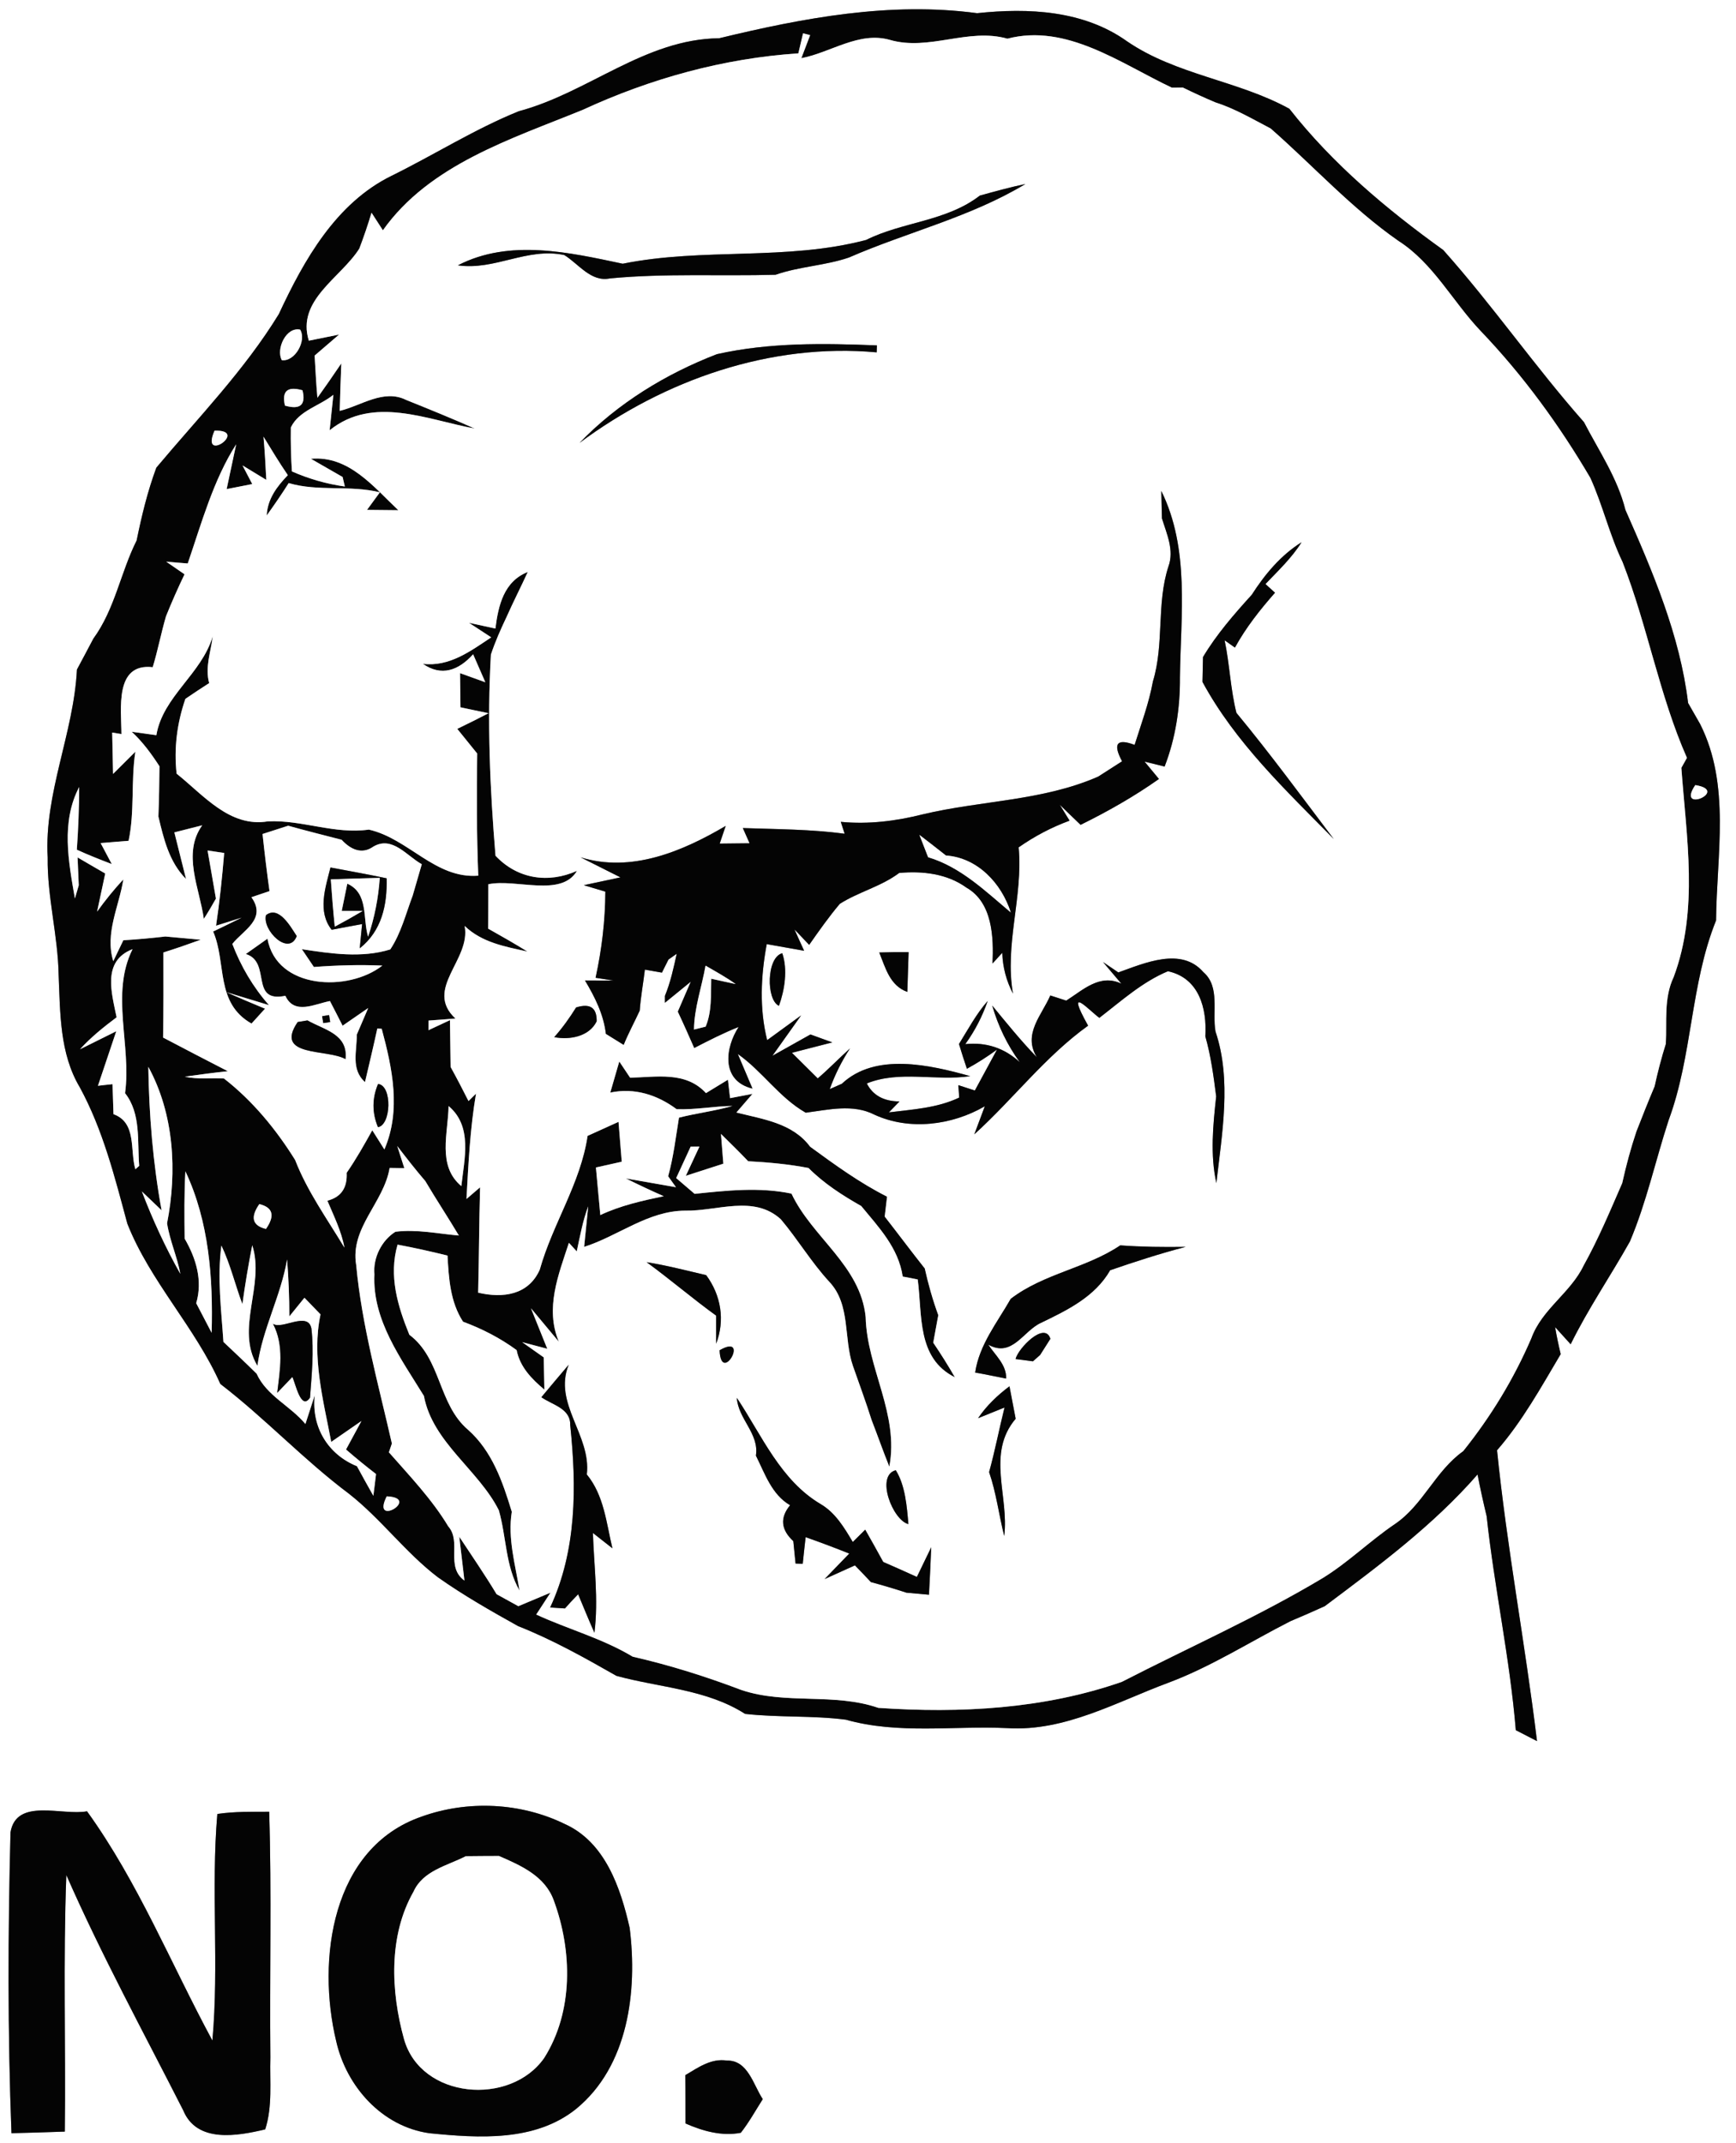 <?xml version="1.0" encoding="utf-8"?>
<!-- Generator: Adobe Illustrator 15.0.2, SVG Export Plug-In . SVG Version: 6.00 Build 0)  -->
<!DOCTYPE svg PUBLIC "-//W3C//DTD SVG 1.1//EN" "http://www.w3.org/Graphics/SVG/1.1/DTD/svg11.dtd">
<svg version="1.1" id="Layer_1" xmlns="http://www.w3.org/2000/svg" xmlns:xlink="http://www.w3.org/1999/xlink" x="0px" y="0px"
	 width="162px" height="200px" viewBox="0 0 162 200" enable-background="new 0 0 162 200" xml:space="preserve">
<rect x="0" y="0" width="162" height="200" fill="#808080" stroke="none"/>
<path fill="#FFFFFF" d="M0,0h162v200H0V0 M67.11,3.57c-6.93,0.07-12.21,5.08-18.7,6.81c-4.12,1.67-7.88,4.06-11.86,6.02
	c-5.2,2.55-8.18,7.86-10.53,12.91c-3.2,5.23-7.51,9.65-11.43,14.33c-0.82,2.21-1.37,4.5-1.84,6.8c-1.5,2.99-2.02,6.39-4.04,9.16
	c-0.5,0.96-1.02,1.92-1.53,2.88c-0.3,5.95-3.07,11.54-2.73,17.55C4.4,83.71,5.41,87.3,5.47,90.97c0.15,3.55,0.09,7.33,1.97,10.48
	c2.17,3.979,3.27,8.39,4.44,12.729c2.13,5.4,6.33,9.66,8.68,14.961c4.18,3.209,7.8,7.1,12.02,10.26c2.99,2.35,5.26,5.479,8.28,7.779
	c2.39,1.69,4.94,3.141,7.49,4.561c3.19,1.26,6.19,2.939,9.17,4.64c4.01,1.101,8.4,1.24,12.01,3.55c3.12,0.351,6.29,0.141,9.4,0.54
	c4.91,1.39,10.06,0.55,15.089,0.79c5.36,0.33,10.16-2.439,15.021-4.24c4-1.5,7.601-3.819,11.38-5.739c1.08-0.45,2.141-0.921,3.2-1.4
	c5.03-3.771,10.11-7.53,14.26-12.29c0.25,1.301,0.54,2.6,0.851,3.9c0.72,6.68,2.17,13.26,2.72,19.96
	c0.489,0.25,1.479,0.76,1.979,1.02c-1.1-9.069-2.81-18.05-3.729-27.14c2.37-2.721,4.11-5.891,5.94-8.971
	c-0.201-0.84-0.381-1.68-0.521-2.52c0.36,0.4,1.09,1.2,1.45,1.6c1.63-3.319,3.729-6.379,5.529-9.59
	c1.551-3.66,2.381-7.55,3.61-11.31c2.24-6.05,2.021-12.67,4.431-18.65c0.049-6.1,1.379-12.65-1.49-18.33
	c-0.28-0.49-0.84-1.47-1.121-1.96c-0.76-6.32-3.299-12.24-5.85-18.02c-0.74-2.97-2.479-5.51-3.869-8.19
	c-4.58-5.18-8.521-10.9-13.131-16.06c-5.279-3.79-10.34-8.05-14.359-13.18C115.51,7.5,109.77,7,105.18,3.86
	c-4.06-2.9-9.209-3.14-14-2.63C83.08,0.14,74.97,1.67,67.11,3.57 M0.98,170.98c-0.24,9.35-0.27,18.729,0.09,28.08
	c1.66-0.041,3.32-0.091,4.98-0.15c0.09-7.98-0.16-15.971,0.14-23.94c3.29,7.49,7.21,14.681,10.91,21.96
	c1.27,3.08,5.06,2.391,7.65,1.771c0.7-2.17,0.41-4.48,0.48-6.71c-0.08-7.641,0.13-15.29-0.11-22.93c-1.62,0.01-3.24-0.03-4.84,0.209
	c-0.6,7.03,0.17,14.11-0.46,21.141c-3.86-7.141-6.94-14.801-11.7-21.391C5.83,169.46,1.53,167.72,0.98,170.98 M39.36,169.51
	c-8.43,2.9-9.81,13.381-7.99,20.95c0.95,4.24,4.28,7.979,8.7,8.601c4.59,0.459,9.84,0.81,13.67-2.25
	c4.9-3.99,5.76-11.011,5.02-16.91c-0.85-3.74-2.29-8.01-6.07-9.7C48.6,168.2,43.64,167.97,39.36,169.51 M63.95,193.641
	c0.01,1.5,0.02,3.01,0.02,4.51c1.62,0.709,3.38,1.209,5.16,0.869c0.77-0.979,1.38-2.09,2.05-3.14c-0.88-1.319-1.38-3.649-3.35-3.6
	C66.36,192.05,65.14,192.939,63.95,193.641z"/>
<path fill="#040404" d="M67.11,3.57c7.86-1.9,15.97-3.43,24.07-2.34c4.791-0.51,9.94-0.27,14,2.63c4.59,3.14,10.33,3.64,15.141,6.29
	c4.02,5.13,9.08,9.39,14.359,13.18c4.61,5.16,8.551,10.88,13.131,16.06c1.39,2.68,3.129,5.22,3.869,8.19
	c2.551,5.78,5.09,11.7,5.85,18.02c0.281,0.49,0.841,1.47,1.121,1.96c2.869,5.68,1.539,12.23,1.49,18.33
	c-2.41,5.98-2.19,12.6-4.431,18.65c-1.229,3.76-2.06,7.649-3.61,11.31c-1.8,3.211-3.899,6.271-5.529,9.59
	c-0.36-0.399-1.09-1.199-1.45-1.6c0.14,0.84,0.319,1.68,0.521,2.52c-1.83,3.08-3.57,6.25-5.94,8.971
	c0.92,9.09,2.63,18.07,3.729,27.14c-0.5-0.26-1.49-0.77-1.979-1.02c-0.55-6.7-2-13.28-2.72-19.96c-0.311-1.301-0.601-2.6-0.851-3.9
	c-4.149,4.76-9.229,8.52-14.26,12.29c-1.06,0.479-2.12,0.95-3.2,1.4c-3.779,1.92-7.38,4.239-11.38,5.739
	c-4.86,1.801-9.66,4.57-15.021,4.24c-5.029-0.24-10.18,0.6-15.089-0.79c-3.11-0.399-6.28-0.189-9.4-0.54
	c-3.61-2.31-8-2.449-12.01-3.55c-2.98-1.7-5.98-3.38-9.17-4.64c-2.55-1.42-5.1-2.87-7.49-4.561c-3.02-2.3-5.29-5.43-8.28-7.779
	c-4.22-3.16-7.84-7.051-12.02-10.26c-2.35-5.301-6.55-9.561-8.68-14.961c-1.17-4.34-2.27-8.75-4.44-12.729
	c-1.88-3.15-1.82-6.93-1.97-10.48C5.41,87.3,4.4,83.71,4.45,80.03c-0.34-6.01,2.43-11.6,2.73-17.55c0.51-0.96,1.03-1.92,1.53-2.88
	c2.02-2.77,2.54-6.17,4.04-9.16c0.47-2.3,1.02-4.59,1.84-6.8c3.92-4.68,8.23-9.1,11.43-14.33c2.35-5.05,5.33-10.36,10.53-12.91
	c3.98-1.96,7.74-4.35,11.86-6.02C54.9,8.65,60.18,3.64,67.11,3.57 M74.94,3.11c-0.11,0.47-0.33,1.4-0.44,1.87
	c-6.98,0.46-13.8,2.35-20.14,5.28c-6.67,2.72-14.29,5.1-18.63,11.23c-0.35-0.55-0.71-1.09-1.06-1.64c-0.34,1.13-0.72,2.25-1.14,3.35
	c-1.73,2.74-5.89,4.8-4.71,8.59c0.71-0.15,2.11-0.43,2.82-0.57c-0.57,0.49-1.71,1.47-2.28,1.96c0.08,1.32,0.14,2.63,0.26,3.94
	c0.76-1.06,1.5-2.13,2.23-3.21c-0.06,1.48-0.11,2.95-0.15,4.43c2.01-0.48,4.1-2.07,6.2-1.02c2.14,0.86,4.28,1.73,6.4,2.67
	c-4.44-0.82-9.48-3.11-13.54,0.16c0.09-0.83,0.26-2.48,0.35-3.31c-1.28,1.04-3.22,1.47-3.97,3.05c-0.02,1.37,0.01,2.73,0.1,4.1
	c1.57,0.69,3.23,1.17,4.94,1.41l-0.21-0.89c-0.74-0.42-2.22-1.27-2.96-1.7c3.55-0.32,5.86,2.64,8.16,4.8
	c-0.73-0.01-2.19-0.02-2.92-0.03l1.2-1.64c-2.8-0.69-5.75-0.05-8.51-0.86c-0.65,1.03-1.34,2.03-2.05,3.02
	c0.07-1.54,0.95-2.7,1.97-3.76c-0.8-1.17-1.53-2.38-2.27-3.59c0.12,1.34,0.19,2.69,0.26,4.03l-2.22-1.35l0.91,1.74
	c-0.6,0.12-1.8,0.36-2.39,0.47c0.22-1.04,0.66-3.13,0.89-4.18c-2.12,3.31-3.23,7.34-4.52,11.12c-0.51-0.04-1.51-0.12-2.01-0.17
	c0.43,0.3,1.28,0.89,1.71,1.18c-0.62,1.29-1.2,2.6-1.73,3.92c-0.46,1.57-0.76,3.18-1.24,4.75c-3.59-0.41-2.92,3.93-2.92,6.24
	l-0.86-0.14c0.02,0.96,0.06,2.89,0.08,3.86c0.52-0.52,1.56-1.55,2.08-2.07c-0.42,2.75-0.05,5.58-0.63,8.31l-2.61,0.21l1.04,1.96
	c-1.1-0.42-2.19-0.85-3.26-1.34c0.14-1.95,0.21-3.9,0.22-5.85c-1.71,3.25-1,6.96-0.4,10.4l0.36-1.23l-0.11-2.6
	c0.64,0.38,1.94,1.13,2.58,1.5c-0.19,0.89-0.57,2.67-0.76,3.56c0.76-1.06,1.57-2.06,2.45-3.01c-0.4,2.54-1.74,5.02-0.94,7.63
	c0.23-0.49,0.71-1.46,0.94-1.95c1.31-0.08,2.62-0.2,3.92-0.35c0.82,0.08,2.47,0.23,3.3,0.3c-1.15,0.42-2.31,0.82-3.48,1.19
	c0.01,2.65,0.01,5.3-0.03,7.94c2.01,1.06,4.02,2.1,6.04,3.14c-1.34,0.14-2.68,0.32-4.01,0.51c1.2,0.271,2.44,0.101,3.65,0.171
	c2.67,2.079,4.86,4.739,6.64,7.6c1.14,2.939,2.99,5.5,4.6,8.18c-0.28-1.54-0.99-2.95-1.59-4.38c1.27-0.32,1.87-1.19,1.8-2.601
	c0.88-1.27,1.64-2.619,2.39-3.97c0.28,0.45,0.85,1.341,1.13,1.79c1.58-3.65,0.74-7.59-0.25-11.26l-0.41-0.03
	c-0.36,1.67-0.76,3.33-1.15,5c-1.35-1.2-0.74-2.92-0.77-4.42c0.27-0.62,0.8-1.87,1.07-2.49c-0.59,0.41-1.79,1.24-2.39,1.65
	c-0.29-0.58-0.88-1.72-1.18-2.3c-1.37,0.25-3.33,1.34-4.16-0.49c-3.38,0.69-1.26-3.15-3.69-3.9c0.67-0.48,1.35-0.95,2.02-1.43
	c0.85,4.75,7.55,4.99,10.72,2.51c-2.13-0.09-4.26-0.03-6.39,0.13c-0.28-0.41-0.84-1.24-1.12-1.66c2.69,0.41,5.59,0.85,8.25,0.02
	c1.01-1.52,1.45-3.33,2.09-5.02c0.21-0.73,0.64-2.2,0.85-2.93c-1.4-0.77-2.74-2.67-4.51-1.65c-1.1,0.79-2.16,0.25-2.97-0.63
	c-1.67-0.43-3.33-0.85-4.99-1.31c-0.6,0.19-1.79,0.58-2.39,0.77c0.19,1.78,0.4,3.55,0.65,5.33c-0.57,0.19-1.13,0.38-1.69,0.57
	c1.47,2.05-0.79,3.09-1.78,4.36c0.8,2.09,1.93,4.02,3.42,5.71l-3.98-1.21c1.2,0.53,2.4,1.04,3.61,1.54l-1.26,1.39
	c-3.4-1.93-2.31-5.64-3.58-8.59c0.89-0.42,1.77-0.86,2.65-1.29l-2.38,0.75c0.34-2.26,0.57-4.52,0.76-6.79l-1.55-0.23
	c0.2,1.12,0.59,3.37,0.78,4.49c-0.36,0.64-0.73,1.27-1.13,1.89c-0.39-2.85-2.04-6.1-0.15-8.73c-0.65,0.16-1.95,0.49-2.6,0.66
	c0.27,1.09,0.82,3.26,1.09,4.35c-1.58-1.59-2.08-3.74-2.58-5.83c0.06-1.57,0.09-3.13,0.1-4.69c-0.75-1.16-1.57-2.28-2.59-3.22
	c0.57,0.08,1.72,0.24,2.3,0.32c0.61-3.63,4.22-5.7,5.26-9.23c-0.17,1.45-0.74,2.9-0.33,4.37c-0.75,0.479-1.49,0.97-2.22,1.47
	c-0.78,2.26-1.08,4.6-0.82,6.98c2.51,2,4.96,5.05,8.53,4.45c3.17-0.15,6.23,1.23,9.41,0.77c3.73,0.85,6.19,4.61,10.21,4.3
	c-0.15-3.8-0.15-7.6-0.1-11.4c-0.46-0.58-1.4-1.72-1.86-2.3c0.98-0.47,1.95-0.96,2.92-1.46c-0.65-0.14-1.96-0.41-2.62-0.55
	c-0.01-0.8-0.03-2.39-0.04-3.19c0.59,0.21,1.77,0.64,2.36,0.85c-0.29-0.65-0.86-1.96-1.14-2.61c-1.36,1.51-2.95,2.1-4.69,0.89
	c2.47,0.3,4.44-1.18,6.38-2.47c-0.52-0.34-1.56-1.02-2.08-1.36c0.62,0.13,1.85,0.4,2.47,0.54c0.27-2.14,0.78-4.4,3.02-5.28
	c-0.64,1.4-1.35,2.78-1.98,4.2c-0.54,1.14-1.06,2.3-1.46,3.51c-0.36,6.25-0.09,12.54,0.43,18.77c2.04,2.17,4.92,2.61,7.6,1.41
	c-1.46,2.5-5.7,0.71-8.27,1.25c0,1.38-0.01,2.76-0.02,4.14c1.23,0.69,2.47,1.4,3.67,2.14c-2.08-0.46-4.25-0.84-5.86-2.39
	c0.61,3.17-3.83,5.87-0.86,8.64c-0.84,0.07-1.67,0.13-2.51,0.19l-0.01,0.9c0.5-0.24,1.51-0.71,2.01-0.94
	c0.02,1.45,0.04,2.91,0.06,4.37c0.58,1.049,1.13,2.11,1.67,3.18l0.7-0.69c-0.55,3.25-0.71,6.54-0.89,9.83l1.27-1.09
	c-0.09,3.271-0.1,6.55-0.18,9.83c2.3,0.54,4.7,0.229,5.75-2.15c1.2-4.28,3.8-8.03,4.46-12.479c0.96-0.44,1.92-0.87,2.89-1.311
	c0.07,0.93,0.22,2.79,0.3,3.721c-0.81,0.18-1.61,0.359-2.41,0.539c0.1,1.11,0.31,3.33,0.41,4.44c1.88-0.89,3.91-1.34,5.92-1.76
	c-1.19-0.521-2.37-1.08-3.54-1.66c1.17,0.2,3.51,0.61,4.68,0.82l-0.73-1.021c0.5-1.79,0.71-3.64,1.01-5.47
	c1.65-0.42,3.35-0.62,4.99-1.09c-1.74,0.02-3.47,0.37-5.21,0.3c-1.82-1.35-3.93-2.02-6.19-1.55c0.21-0.72,0.63-2.18,0.84-2.9
	c0.25,0.38,0.75,1.13,1.01,1.511c2.47-0.051,5.19-0.621,7.08,1.439c0.51-0.311,1.54-0.939,2.05-1.25l0.2,1.72
	c0.52-0.1,1.56-0.3,2.09-0.399l-1.5,1.74c2.48,0.629,5.24,0.979,6.88,3.189c2.3,1.68,4.62,3.37,7.179,4.66
	c-0.049,0.46-0.159,1.39-0.219,1.859c1.26,1.61,2.469,3.24,3.739,4.84c0.33,1.48,0.74,2.94,1.261,4.36
	c-0.121,0.65-0.36,1.931-0.471,2.57c0.71,1.05,1.391,2.13,2.02,3.229c-3.569-1.779-3.029-5.8-3.469-9.129
	c-0.351-0.07-1.051-0.211-1.4-0.271c-0.4-2.681-2.23-4.59-3.87-6.58c-1.76-1-3.48-2.101-4.92-3.55c-1.86-0.36-3.75-0.53-5.63-0.631
	c-0.83-0.869-1.69-1.709-2.54-2.549c0.05,0.699,0.17,2.09,0.22,2.779c-0.87,0.28-2.63,0.85-3.5,1.13
	c0.32-0.689,0.96-2.05,1.27-2.729L64.45,107c-0.34,0.74-1.02,2.2-1.35,2.93c0.43,0.37,1.29,1.101,1.72,1.471
	c3.01-0.311,6.04-0.65,9.04-0.021c1.92,4.09,6.44,6.71,6.92,11.511c0.12,4.789,3.14,9.06,2.21,13.969
	c-0.58-1.43-1.09-2.899-1.65-4.34c-0.54-1.709-1.16-3.379-1.75-5.069c-0.89-2.58-0.19-5.71-2.2-7.841
	c-1.68-1.819-2.94-3.959-4.53-5.84c-2.53-2.3-5.94-0.739-8.93-0.8c-3.46,0.011-6.24,2.37-9.42,3.38c0.1-0.939,0.29-2.84,0.38-3.779
	c-0.51,1.35-0.76,2.779-1.07,4.199l-0.73-0.8c-0.97,2.97-2.25,6.101-0.94,9.23l-2.6-3.12c0.38,0.939,1.14,2.83,1.52,3.779
	l-2.34-0.619c0.51,0.359,1.51,1.07,2.01,1.42c0.02,0.76,0.05,2.26,0.06,3.01c-1.18-0.99-2.28-2.109-2.59-3.689
	c-1.53-1.121-3.22-1.99-5-2.65c-1.2-1.85-1.33-4.03-1.45-6.17c-1.54-0.38-3.1-0.73-4.66-1.02c-0.84,2.899,0,5.709,1.1,8.409
	c2.99,2.25,2.67,6.47,5.47,8.86c2.26,2,3.24,4.87,4.09,7.66c-0.4,2.49,0.33,4.92,0.72,7.35c-1.32-2.29-1.22-5.01-1.93-7.49
	c-1.88-3.76-6.19-6.35-6.99-10.67c-2.13-3.479-4.83-7.08-4.62-11.35c-0.14-1.54,0.67-3.16,1.96-3.971
	c1.98-0.25,3.95,0.181,5.92,0.351c-1.02-1.71-2.12-3.37-3.13-5.08c-0.91-1.06-1.77-2.16-2.62-3.271c0.17,0.521,0.5,1.541,0.66,2.061
	l-1.37-0.02c-0.54,3.25-3.71,5.58-3.12,9.069c0.52,5.62,2.08,11.14,3.33,16.65c-0.07,0.21-0.21,0.62-0.28,0.819
	c1.95,2.221,4.01,4.371,5.54,6.91c1.28,1.461-0.29,3.75,1.51,5.061c-0.12-1.021-0.36-3.07-0.48-4.09
	c1.17,1.779,2.38,3.529,3.48,5.359c0.5,0.28,1.52,0.84,2.03,1.12c0.75-0.319,2.25-0.95,3-1.26l-1.33,2.04
	c2.97,1.37,6.18,2.23,9,3.93c3.46,0.79,6.85,1.86,10.17,3.12c4.15,1.38,8.62,0.229,12.761,1.66
	c7.629,0.521,15.439,0.11,22.719-2.431c6.24-3.209,12.701-6.069,18.721-9.67c2.4-1.47,4.41-3.47,6.74-5.05
	c2.64-1.78,3.789-4.97,6.39-6.81c2.58-3.221,4.729-6.74,6.36-10.54c0.979-2.71,3.66-4.229,4.879-6.78
	c1.381-2.48,2.471-5.1,3.601-7.689c0.36-1.62,0.79-3.23,1.32-4.811c0.55-1.42,1.11-2.82,1.7-4.22c0.289-1.34,0.64-2.67,1.05-3.98
	c0.11-2.08-0.2-4.26,0.729-6.21c2.35-6.26,1.19-13.05,0.721-19.53c0.129-0.23,0.39-0.7,0.52-0.93c-2.57-5.8-3.67-12.29-6.01-18.27
	c-1.221-2.53-1.85-5.3-3.01-7.86c-2.9-4.94-6.271-9.56-10.23-13.7c-2.62-2.75-4.42-6.33-7.68-8.41c-4.36-3.04-7.94-7-11.92-10.49
	c-1.69-0.88-3.34-1.86-5.17-2.44c-1.021-0.43-2.021-0.89-3.021-1.38c-0.25,0-0.771,0.01-1.03,0.01c-4.779-2.26-9.83-6.01-15.34-4.57
	c-3.67-1.04-7.31,1.18-10.98,0.11c-2.889-0.81-5.509,1.19-8.25,1.71l0.82-2.15C75.44,3.24,75.11,3.15,74.94,3.11 M31.18,23.19
	C31.86,23.88,31.86,23.88,31.18,23.19 M26.3,33.61c1.22,0.16,2.33-1.81,1.71-2.85C26.7,30.47,25.73,32.58,26.3,33.61 M26.59,37.85
	c1.43,0.41,1.97-0.07,1.64-1.43C26.82,36.02,26.28,36.49,26.59,37.85 M20.02,40.19C18.64,43.36,23.32,40.08,20.02,40.19 M7.23,71.24
	C7.78,71.84,7.78,71.84,7.23,71.24 M158.2,73.26C156.359,75.99,161.471,73.78,158.2,73.26 M42.85,82.33
	C43.59,82.94,43.59,82.94,42.85,82.33 M10.88,94.93c-1.21,0.91-2.4,1.86-3.41,2.98l3.38-1.68c-0.43,1.27-1.28,3.82-1.71,5.09
	c0.34-0.04,1.02-0.12,1.36-0.15c0.02,0.7,0.07,2.1,0.09,2.8c2.19,0.79,1.52,3.351,2.04,5.14l0.36-0.319
	c-0.19-2.28,0.19-4.86-1.32-6.78c0.61-4.47-1.38-9.28,0.7-13.44C9.48,89.69,10.44,92.71,10.88,94.93 M8.19,93.24
	C8.86,93.79,8.86,93.79,8.19,93.24 M13.84,99.55c0.07,4.48,0.43,8.98,1.24,13.39c-0.46-0.439-1.38-1.319-1.84-1.76
	c1,2.62,2.2,5.23,3.59,7.69c-0.3-1.61-0.99-3.11-1.24-4.72C16.54,109.311,16.25,103.95,13.84,99.55 M41.86,103.21
	c-0.03,2.5-1.09,5.57,1.19,7.47C43.33,108.141,44.12,105.109,41.86,103.21 M17.3,109.3c-0.12,2.091-0.09,4.19-0.07,6.28
	c1.07,1.85,1.7,3.91,1.08,6.029c0.36,0.69,1.08,2.07,1.44,2.761C19.89,119.27,19.51,113.98,17.3,109.3 M24.2,112.359
	c-0.86,1.24-0.65,2.011,0.62,2.32C25.68,113.439,25.47,112.67,24.2,112.359 M23.54,116.2c-0.36,1.819-0.67,3.659-0.92,5.5
	c-0.68-1.81-1.12-3.71-1.96-5.47c-0.4,3-0.01,6,0.19,8.989c1.04,0.98,2.08,1.96,3.1,2.97c0.93,2.061,3.15,3,4.55,4.69l0.87-2.68
	c-0.32,3,1.26,5.53,3.94,6.62c0.5,0.92,1.01,1.84,1.53,2.76c0.07-0.51,0.19-1.52,0.25-2.03c-0.96-0.739-1.89-1.5-2.8-2.29
	c0.36-0.67,1.08-1.99,1.44-2.66c-0.7,0.49-2.11,1.461-2.82,1.95c-0.74-3.89-1.84-7.96-1-11.899c-0.37-0.391-1.13-1.17-1.5-1.551
	c-0.47,0.57-0.94,1.16-1.41,1.74c0-1.77-0.07-3.55-0.21-5.31c-0.58,3.409-2.3,6.489-2.77,9.92
	C21.93,123.96,24.74,119.95,23.54,116.2 M36.09,139.63C34.58,142.62,39.36,139.78,36.09,139.63z"/>
<path fill="#FFFFFF" d="M74.94,3.11c0.17,0.04,0.5,0.13,0.66,0.17l-0.82,2.15c2.74-0.52,5.36-2.52,8.25-1.71
	C86.7,4.79,90.34,2.57,94.01,3.61c5.51-1.44,10.561,2.31,15.34,4.57c0.26,0,0.78-0.01,1.03-0.01c1,0.49,2,0.95,3.021,1.38
	c1.83,0.58,3.479,1.56,5.17,2.44c3.979,3.49,7.56,7.45,11.92,10.49c3.26,2.08,5.06,5.66,7.68,8.41c3.96,4.14,7.33,8.76,10.23,13.7
	c1.16,2.56,1.789,5.33,3.01,7.86c2.34,5.98,3.439,12.47,6.01,18.27c-0.13,0.23-0.391,0.7-0.52,0.93
	c0.47,6.48,1.629,13.27-0.721,19.53c-0.93,1.95-0.619,4.13-0.729,6.21c-0.41,1.31-0.761,2.64-1.05,3.98
	c-0.59,1.399-1.15,2.8-1.7,4.22c-0.53,1.58-0.96,3.19-1.32,4.811c-1.13,2.59-2.22,5.209-3.601,7.689
	c-1.219,2.551-3.899,4.07-4.879,6.78c-1.631,3.8-3.78,7.319-6.36,10.54c-2.601,1.84-3.75,5.029-6.39,6.81
	c-2.33,1.58-4.34,3.58-6.74,5.05c-6.02,3.601-12.48,6.461-18.721,9.67c-7.279,2.541-15.09,2.951-22.719,2.431
	c-4.141-1.431-8.611-0.28-12.761-1.66c-3.32-1.26-6.71-2.33-10.17-3.12c-2.82-1.699-6.03-2.56-9-3.93l1.33-2.04
	c-0.75,0.31-2.25,0.94-3,1.26c-0.51-0.28-1.53-0.84-2.03-1.12c-1.1-1.83-2.31-3.58-3.48-5.359c0.12,1.02,0.36,3.069,0.48,4.09
	c-1.8-1.311-0.23-3.6-1.51-5.061c-1.53-2.539-3.59-4.689-5.54-6.91c0.07-0.199,0.21-0.609,0.28-0.819
	c-1.25-5.511-2.81-11.03-3.33-16.65c-0.59-3.489,2.58-5.819,3.12-9.069l1.37,0.02c-0.16-0.52-0.49-1.54-0.66-2.061
	c0.85,1.11,1.71,2.211,2.62,3.271c1.01,1.71,2.11,3.37,3.13,5.08c-1.97-0.17-3.94-0.601-5.92-0.351
	c-1.29,0.811-2.1,2.431-1.96,3.971c-0.21,4.27,2.49,7.87,4.62,11.35c0.8,4.32,5.11,6.91,6.99,10.67c0.71,2.48,0.61,5.2,1.93,7.49
	c-0.39-2.43-1.12-4.859-0.72-7.35c-0.85-2.79-1.83-5.66-4.09-7.66c-2.8-2.391-2.48-6.61-5.47-8.86c-1.1-2.7-1.94-5.51-1.1-8.409
	c1.56,0.289,3.12,0.64,4.66,1.02c0.12,2.14,0.25,4.32,1.45,6.17c1.78,0.66,3.47,1.529,5,2.65c0.31,1.58,1.41,2.699,2.59,3.689
	c-0.01-0.75-0.04-2.25-0.06-3.01c-0.5-0.35-1.5-1.061-2.01-1.42l2.34,0.619c-0.38-0.949-1.14-2.84-1.52-3.779l2.6,3.12
	c-1.31-3.13-0.03-6.261,0.94-9.23l0.73,0.8c0.31-1.42,0.56-2.85,1.07-4.199c-0.09,0.939-0.28,2.84-0.38,3.779
	c3.18-1.01,5.96-3.369,9.42-3.38c2.99,0.061,6.4-1.5,8.93,0.8c1.59,1.881,2.85,4.021,4.53,5.84c2.01,2.131,1.31,5.261,2.2,7.841
	c0.59,1.69,1.21,3.36,1.75,5.069c0.561,1.44,1.07,2.91,1.65,4.34c0.93-4.909-2.09-9.18-2.21-13.969c-0.48-4.801-5-7.421-6.92-11.511
	c-3-0.63-6.03-0.29-9.04,0.021c-0.43-0.37-1.29-1.101-1.72-1.471c0.33-0.729,1.01-2.189,1.35-2.93l0.82-0.01
	c-0.31,0.68-0.95,2.04-1.27,2.729c0.87-0.28,2.63-0.85,3.5-1.13c-0.05-0.689-0.17-2.08-0.22-2.779c0.85,0.84,1.71,1.68,2.54,2.549
	c1.88,0.101,3.77,0.271,5.63,0.631c1.44,1.449,3.16,2.55,4.92,3.55c1.64,1.99,3.47,3.899,3.87,6.58c0.35,0.06,1.05,0.2,1.4,0.271
	c0.439,3.329-0.101,7.35,3.469,9.129c-0.629-1.1-1.31-2.18-2.02-3.229c0.11-0.64,0.35-1.92,0.471-2.57
	c-0.521-1.42-0.931-2.88-1.261-4.36c-1.271-1.6-2.479-3.229-3.739-4.84c0.06-0.47,0.17-1.399,0.219-1.859
	c-2.559-1.29-4.879-2.98-7.179-4.66c-1.64-2.21-4.4-2.561-6.88-3.189l1.5-1.74c-0.53,0.1-1.57,0.3-2.09,0.399l-0.2-1.72
	c-0.51,0.311-1.54,0.939-2.05,1.25c-1.89-2.06-4.61-1.49-7.08-1.439c-0.26-0.38-0.76-1.13-1.01-1.511
	c-0.21,0.72-0.63,2.181-0.84,2.9c2.26-0.47,4.37,0.2,6.19,1.55c1.74,0.07,3.47-0.28,5.21-0.3c-1.64,0.47-3.34,0.67-4.99,1.09
	c-0.3,1.83-0.51,3.68-1.01,5.47l0.73,1.021c-1.17-0.21-3.51-0.62-4.68-0.82c1.17,0.58,2.35,1.14,3.54,1.66
	c-2.01,0.42-4.04,0.87-5.92,1.76c-0.1-1.11-0.31-3.33-0.41-4.44c0.8-0.18,1.6-0.359,2.41-0.539c-0.08-0.931-0.23-2.791-0.3-3.721
	c-0.97,0.44-1.93,0.87-2.89,1.311c-0.66,4.449-3.26,8.199-4.46,12.479c-1.05,2.38-3.45,2.69-5.75,2.15
	c0.08-3.28,0.09-6.56,0.18-9.83l-1.27,1.09c0.18-3.29,0.34-6.58,0.89-9.83l-0.7,0.69c-0.54-1.07-1.09-2.131-1.67-3.18
	c-0.02-1.46-0.04-2.92-0.06-4.37c-0.5,0.23-1.51,0.7-2.01,0.94l0.01-0.9c0.84-0.06,1.67-0.12,2.51-0.19
	c-2.97-2.77,1.47-5.47,0.86-8.64c1.61,1.55,3.78,1.93,5.86,2.39c-1.2-0.74-2.44-1.45-3.67-2.14c0.01-1.38,0.02-2.76,0.02-4.14
	c2.57-0.54,6.81,1.25,8.27-1.25c-2.68,1.2-5.56,0.76-7.6-1.41c-0.52-6.23-0.79-12.52-0.43-18.77c0.4-1.21,0.92-2.37,1.46-3.51
	c0.63-1.42,1.34-2.8,1.98-4.2c-2.24,0.88-2.75,3.14-3.02,5.28c-0.62-0.14-1.85-0.41-2.47-0.54c0.52,0.34,1.56,1.02,2.08,1.36
	c-1.94,1.29-3.91,2.771-6.38,2.47c1.74,1.21,3.33,0.62,4.69-0.89c0.28,0.65,0.85,1.96,1.14,2.61c-0.59-0.21-1.77-0.64-2.36-0.85
	c0.01,0.8,0.03,2.39,0.04,3.19c0.66,0.14,1.97,0.41,2.62,0.55c-0.97,0.5-1.94,0.99-2.92,1.46c0.46,0.58,1.4,1.72,1.86,2.3
	c-0.05,3.8-0.05,7.6,0.1,11.4c-4.02,0.31-6.48-3.45-10.21-4.3c-3.18,0.46-6.24-0.92-9.41-0.77c-3.57,0.6-6.02-2.45-8.53-4.45
	c-0.26-2.38,0.04-4.72,0.82-6.98c0.73-0.5,1.47-0.99,2.22-1.47c-0.41-1.47,0.16-2.92,0.33-4.37c-1.04,3.53-4.65,5.6-5.26,9.23
	c-0.58-0.08-1.73-0.24-2.3-0.32c1.02,0.939,1.84,2.06,2.59,3.22c-0.01,1.56-0.04,3.12-0.1,4.69c0.5,2.09,1,4.24,2.58,5.83
	c-0.27-1.09-0.82-3.26-1.09-4.35c0.65-0.17,1.95-0.5,2.6-0.66c-1.89,2.63-0.24,5.88,0.15,8.73c0.4-0.62,0.77-1.25,1.13-1.89
	c-0.19-1.12-0.58-3.37-0.78-4.49l1.55,0.23c-0.19,2.27-0.42,4.53-0.76,6.79l2.38-0.75c-0.88,0.43-1.76,0.87-2.65,1.29
	c1.27,2.95,0.18,6.66,3.58,8.59l1.26-1.39c-1.21-0.5-2.41-1.01-3.61-1.54l3.98,1.21c-1.49-1.69-2.62-3.62-3.42-5.71
	c0.99-1.27,3.25-2.31,1.78-4.36c0.56-0.189,1.12-0.38,1.69-0.57c-0.25-1.78-0.46-3.55-0.65-5.33c0.6-0.19,1.79-0.58,2.39-0.77
	c1.66,0.46,3.32,0.88,4.99,1.31c0.81,0.88,1.87,1.42,2.97,0.63c1.77-1.021,3.11,0.88,4.51,1.65c-0.21,0.73-0.64,2.2-0.85,2.93
	c-0.64,1.69-1.08,3.5-2.09,5.02c-2.66,0.83-5.56,0.39-8.25-0.02c0.28,0.42,0.84,1.25,1.12,1.66c2.13-0.16,4.26-0.22,6.39-0.13
	c-3.17,2.48-9.87,2.24-10.72-2.51c-0.67,0.48-1.35,0.95-2.02,1.43c2.43,0.75,0.31,4.59,3.69,3.9c0.83,1.83,2.79,0.74,4.16,0.49
	c0.3,0.58,0.89,1.72,1.18,2.3c0.6-0.41,1.8-1.24,2.39-1.65c-0.27,0.62-0.8,1.87-1.07,2.49c0.03,1.5-0.58,3.22,0.77,4.42
	c0.39-1.67,0.79-3.33,1.15-5L35.62,96c0.99,3.67,1.83,7.609,0.25,11.26c-0.28-0.449-0.85-1.34-1.13-1.79
	c-0.75,1.351-1.51,2.7-2.39,3.97c0.07,1.41-0.53,2.28-1.8,2.601c0.6,1.43,1.31,2.84,1.59,4.38c-1.61-2.68-3.46-5.24-4.6-8.18
	c-1.78-2.86-3.97-5.521-6.64-7.6c-1.21-0.07-2.45,0.1-3.65-0.171c1.33-0.189,2.67-0.37,4.01-0.51c-2.02-1.04-4.03-2.08-6.04-3.14
	c0.04-2.64,0.04-5.29,0.03-7.94c1.17-0.37,2.33-0.77,3.48-1.19c-0.83-0.07-2.48-0.22-3.3-0.3c-1.3,0.15-2.61,0.27-3.92,0.35
	c-0.23,0.49-0.71,1.46-0.94,1.95c-0.8-2.61,0.54-5.09,0.94-7.63c-0.88,0.95-1.69,1.95-2.45,3.01c0.19-0.89,0.57-2.67,0.76-3.56
	c-0.64-0.37-1.94-1.12-2.58-1.5l0.11,2.6l-0.36,1.23c-0.6-3.44-1.31-7.15,0.4-10.4c-0.01,1.95-0.08,3.9-0.22,5.85
	c1.07,0.49,2.16,0.92,3.26,1.34l-1.04-1.96L12,78.46c0.58-2.73,0.21-5.56,0.63-8.31c-0.52,0.52-1.56,1.55-2.08,2.07
	c-0.02-0.97-0.06-2.9-0.08-3.86l0.86,0.14c0-2.31-0.67-6.65,2.92-6.24c0.48-1.57,0.78-3.18,1.24-4.75c0.53-1.32,1.11-2.63,1.73-3.92
	c-0.43-0.29-1.28-0.88-1.71-1.18c0.5,0.05,1.5,0.13,2.01,0.17c1.29-3.78,2.4-7.81,4.52-11.12c-0.23,1.05-0.67,3.14-0.89,4.18
	c0.59-0.11,1.79-0.35,2.39-0.47l-0.91-1.74l2.22,1.35c-0.07-1.34-0.14-2.69-0.26-4.03c0.74,1.21,1.47,2.42,2.27,3.59
	c-1.02,1.06-1.9,2.22-1.97,3.76c0.71-0.99,1.4-1.99,2.05-3.02c2.76,0.81,5.71,0.17,8.51,0.86l-1.2,1.64
	c0.73,0.01,2.19,0.02,2.92,0.03c-2.3-2.16-4.61-5.12-8.16-4.8c0.74,0.43,2.22,1.28,2.96,1.7l0.21,0.89
	c-1.71-0.24-3.37-0.72-4.94-1.41c-0.09-1.37-0.12-2.73-0.1-4.1c0.75-1.58,2.69-2.01,3.97-3.05c-0.09,0.83-0.26,2.48-0.35,3.31
	c4.06-3.27,9.1-0.98,13.54-0.16c-2.12-0.94-4.26-1.81-6.4-2.67c-2.1-1.05-4.19,0.54-6.2,1.02c0.04-1.48,0.09-2.95,0.15-4.43
	c-0.73,1.08-1.47,2.15-2.23,3.21c-0.12-1.31-0.18-2.62-0.26-3.94c0.57-0.49,1.71-1.47,2.28-1.96c-0.71,0.14-2.11,0.42-2.82,0.57
	c-1.18-3.79,2.98-5.85,4.71-8.59c0.42-1.1,0.8-2.22,1.14-3.35c0.35,0.55,0.71,1.09,1.06,1.64c4.34-6.13,11.96-8.51,18.63-11.23
	C60.7,7.33,67.52,5.44,74.5,4.98C74.61,4.51,74.83,3.58,74.94,3.11 M91.439,18.25c-3.129,2.42-7.219,2.44-10.609,4.14
	c-7.45,1.97-15.2,0.7-22.72,2.22c-5-1.06-10.57-2.34-15.38,0.15c3.45,0.5,6.46-1.7,9.93-0.96c1.33,0.82,2.49,2.55,4.26,2.18
	c5.14-0.49,10.3-0.2,15.45-0.34c2.23-0.78,4.63-0.85,6.85-1.61c5.459-2.38,11.33-3.76,16.469-6.86
	C94.26,17.47,92.85,17.86,91.439,18.25 M66.9,33.05c-4.77,1.84-9.25,4.58-12.82,8.28c7.89-5.87,17.83-9.36,27.73-8.45l0.02-0.65
	C76.85,32.03,71.79,31.95,66.9,33.05 M108.37,45.81c0.01,0.64,0.05,1.92,0.06,2.56c0.44,1.43,1.16,2.97,0.61,4.48
	c-1.14,3.48-0.38,7.23-1.45,10.73c-0.369,2.03-1.09,3.96-1.71,5.93c-1.659-0.63-2.05-0.11-1.17,1.53
	c-0.56,0.36-1.67,1.07-2.229,1.43c-5.201,2.28-10.931,2.22-16.371,3.521c-2.5,0.63-5.069,0.95-7.649,0.7l0.36,1.11
	c-3.15-0.42-6.33-0.42-9.5-0.53c0.16,0.35,0.47,1.06,0.63,1.42c-0.7,0.01-2.09,0.02-2.79,0.03l0.56-1.65
	c-4.04,2.38-8.81,4.4-13.54,2.93l3.72,1.87c-0.85,0.18-2.57,0.55-3.42,0.73l2.01,0.6c-0.01,2.7-0.33,5.39-0.91,8.04
	c0.42,0.06,1.25,0.19,1.67,0.26l-2.66-0.01c0.92,1.54,1.74,3.17,1.95,4.979c0.55,0.34,1.1,0.68,1.66,1.03
	c0.44-1.09,1.01-2.13,1.5-3.2c0.09-1.28,0.33-2.55,0.48-3.82c0.4,0.07,1.2,0.21,1.59,0.28c0.16-0.31,0.46-0.92,0.61-1.22L63.15,89
	c-0.29,1.33-0.58,2.67-1.1,3.93v0.64l2.42-1.97c-0.3,0.7-0.91,2.1-1.21,2.8c0.53,1.12,1.03,2.25,1.53,3.39
	c1.36-0.7,2.72-1.4,4.14-1.96c-1.24,1.9-1.7,5.02,1.29,5.75l-1.37-3.23c2.3,1.62,3.87,4.07,6.34,5.48c2.1-0.27,4.4-0.84,6.4,0.18
	c3.27,1.51,7.25,1,10.311-0.779c-0.24,0.66-0.74,1.97-0.98,2.619c3.63-3.289,6.63-7.28,10.62-10.14c-2.24-4.02,0.14-1.38,1.05-0.73
	c2.04-1.57,4-3.35,6.4-4.35c2.91,0.63,3.65,3.47,3.49,6.08c0.52,1.83,0.77,3.71,1.01,5.601c-0.29,2.68-0.57,5.43,0.02,8.09
	c0.52-4.631,1.44-9.62-0.08-14.141c-0.33-1.8,0.45-4.19-1.13-5.54c-2.06-2.39-5.489-0.85-7.94,0.021l-1.43-0.97
	c0.43,0.5,1.28,1.51,1.711,2.02c-2.011-0.97-3.611,0.62-5.141,1.58c-0.38-0.12-1.12-0.36-1.49-0.48c-0.779,1.83-2.59,3.59-1.26,5.76
	c-1.48-1.53-2.811-3.18-4.16-4.82c0.551,1.9,1.4,3.67,2.57,5.28c-1.439-1.32-3.141-1.88-5.08-1.68c0.9-1.25,1.59-2.59,2.09-4.03
	c-1.07,1.22-1.83,2.65-2.68,4.02c0.23,0.77,0.48,1.54,0.74,2.31c0.97-0.53,1.91-1.13,2.81-1.79c-0.521,0.96-1.55,2.871-2.069,3.82
	c-0.381-0.119-1.15-0.38-1.541-0.5l0.08,1.16c-2.06,0.98-4.34,1.1-6.56,1.38l0.989-1.02c-1.469-0.011-2.489-0.57-3.049-1.681
	c3.06-1.24,6.459-0.199,9.65-0.68c-3.761-1.05-8.851-2.23-11.98,0.71l-1.13,0.5c0.48-1.34,1.11-2.6,1.89-3.8
	c-1.02,0.92-1.97,1.91-3.01,2.8c-0.61-0.6-1.81-1.79-2.41-2.39c0.94-0.24,2.83-0.73,3.77-0.97c-0.68-0.24-1.36-0.49-2.04-0.74
	c-0.89,0.5-2.66,1.49-3.55,1.99c0.67-0.95,2.01-2.83,2.68-3.77c-0.79,0.58-2.38,1.73-3.17,2.31c-0.74-2.96-0.59-5.99-0.04-8.96
	c0.87,0.16,2.62,0.47,3.49,0.62c-0.23-0.49-0.68-1.49-0.9-1.99c0.34,0.36,1.03,1.08,1.37,1.44c0.91-1.3,1.83-2.61,2.86-3.83
	c1.76-1.12,3.851-1.61,5.54-2.88c2.17-0.2,4.47,0.06,6.279,1.37c2.431,1.39,2.541,4.62,2.431,7.08l0.909-1
	c0.041,1.35,0.381,2.62,1,3.81c-0.799-4.61,0.951-9.02,0.531-13.65c1.469-1.03,3.06-1.87,4.75-2.49c-0.23-0.37-0.681-1.11-0.91-1.48
	c0.49,0.47,1.449,1.41,1.939,1.87c2.54-1.25,5-2.65,7.311-4.28l-1.34-1.62l1.869,0.46c1.03-2.66,1.45-5.49,1.43-8.33
	C110.18,57.38,111.04,51.23,108.37,45.81 M116.811,55.5c-1.65,1.82-3.281,3.69-4.551,5.81c-0.01,0.58-0.039,1.74-0.05,2.32
	c3.06,5.66,7.79,10.12,12.25,14.66c-2.989-3.95-5.92-7.95-9.08-11.77c-0.56-2.22-0.63-4.54-1.101-6.77l0.961,0.68
	c1.02-1.86,2.34-3.53,3.74-5.12l-0.891-0.81c1.18-1.24,2.45-2.43,3.37-3.9C119.52,51.81,118.04,53.59,116.811,55.5 M37.19,60.21
	C37.89,60.83,37.89,60.83,37.19,60.21 M30.95,86.76c0.71-0.14,2.13-0.4,2.84-0.53l-0.22,2.26c2.05-1.62,2.57-4.03,2.51-6.53
	c-1.74-0.37-3.5-0.68-5.24-1.01C30.37,82.83,29.6,85.05,30.95,86.76 M24.82,85.4c-0.36,1.42,2.14,3.87,2.87,1.95
	C27.13,86.5,26.02,84.46,24.82,85.4 M82.05,88.88c0.58,1.43,0.99,3.1,2.62,3.68c0.03-0.93,0.09-2.78,0.12-3.71
	C83.88,88.84,82.96,88.85,82.05,88.88 M72.69,93.86c0.54-1.5,0.83-3.39,0.31-4.91C71.52,89.33,71.48,93.3,72.69,93.86 M53.76,94.01
	c-0.61,0.98-1.29,1.93-2.04,2.771c1.42,0.28,3.27-0.04,3.96-1.48C55.7,94.03,55.06,93.6,53.76,94.01 M27.78,95.37
	c-2.25,3.3,2.78,2.49,4.46,3.46c0.25-2.34-1.97-2.71-3.55-3.61C28.46,95.26,28,95.33,27.78,95.37 M30.06,94.83l0.11,0.64l0.64-0.1
	l-0.1-0.65L30.06,94.83 M35.28,101.15c-0.56,1.33-0.57,2.68-0.01,4.029C36.5,105,36.63,101.29,35.28,101.15 M104.54,116.21
	c-3.17,2.14-7.149,2.63-10.22,4.99c-1.26,2.21-2.94,4.29-3.32,6.88c0.971,0.16,1.93,0.38,2.891,0.561
	c0.049-1.291-1.021-2.171-1.66-3.16c2.229,1.229,3.24-1.271,4.89-2.03c2.47-1.19,5.06-2.44,6.479-4.92
	c2.33-0.8,4.67-1.561,7.051-2.181C108.609,116.38,106.57,116.359,104.54,116.21 M60.34,117.78c2.21,1.61,4.28,3.39,6.49,4.989
	c0,0.65,0,1.961,0,2.621c0.84-2.19,0.46-4.521-0.93-6.4C64.06,118.561,62.22,118.08,60.34,117.78 M94.77,126.82
	c0.4,0.05,1.211,0.16,1.621,0.21l0.67-0.591c0.239-0.379,0.719-1.14,0.959-1.51C97.5,123.26,95.01,125.811,94.77,126.82 M52,125.42
	C52.67,126.08,52.67,126.08,52,125.42 M67.15,126C67.29,129.32,70.05,124.33,67.15,126 M50.52,130.38c0.99,0.71,2.73,1.03,2.69,2.59
	c0.6,5.74,0.62,11.69-1.87,17.03c0.35,0.02,1.03,0.07,1.38,0.09l0.54-0.6l0.69-0.721c0.5,1.19,0.99,2.4,1.52,3.59
	c0.39-3.1-0.04-6.209-0.14-9.31l1.82,1.431c-0.57-2.371-0.78-4.931-2.39-6.891c0.43-3.67-3.16-6.62-1.69-10.24
	C52.21,128.35,51.37,129.37,50.52,130.38 M95.23,128.18C95.91,128.88,95.91,128.88,95.23,128.18 M91.27,132.34l2.471-1
	c-0.5,2-0.891,4.04-1.44,6.03c0.671,1.94,0.91,3.979,1.41,5.96c0.47-3.7-1.681-7.7,1.069-10.939
	c-0.149-0.75-0.439-2.271-0.579-3.031C93.08,130.2,92.061,131.17,91.27,132.34 M68.76,130.439c0.12,1.971,2.1,3.33,1.78,5.391
	c0.84,1.67,1.47,3.63,3.19,4.63c-0.96,1.16-0.86,2.28,0.3,3.351c0.05,0.52,0.16,1.56,0.21,2.09l0.67,0.029
	c0.06-0.619,0.2-1.869,0.27-2.49c1.37,0.48,2.72,0.99,4.07,1.53c-0.57,0.591-1.72,1.78-2.3,2.38c0.71-0.319,2.13-0.959,2.83-1.279
	c0.5,0.51,0.99,1.029,1.49,1.56c1.11,0.3,2.22,0.63,3.32,0.99c0.52,0.05,1.57,0.14,2.1,0.19c0.08-1.471,0.15-2.951,0.211-4.431
	c-0.34,0.69-1.01,2.08-1.34,2.771c-1.051-0.471-2.09-0.95-3.141-1.4c-0.55-1.01-1.11-2.01-1.68-3.01
	c-0.29,0.29-0.87,0.859-1.16,1.15c-0.79-1.33-1.61-2.711-2.97-3.521C72.83,138.15,71.09,133.93,68.76,130.439 M84.77,142.22
	c-0.14-1.63-0.289-3.61-1.18-5.03C81.67,137.71,83.32,141.88,84.77,142.22z"/>
<path fill="#040404" d="M91.439,18.25c1.41-0.39,2.82-0.78,4.25-1.08c-5.14,3.1-11.01,4.48-16.469,6.86
	c-2.22,0.76-4.62,0.83-6.85,1.61c-5.15,0.14-10.31-0.15-15.45,0.34c-1.77,0.37-2.93-1.36-4.26-2.18c-3.47-0.74-6.48,1.46-9.93,0.96
	c4.81-2.49,10.38-1.21,15.38-0.15c7.52-1.52,15.27-0.25,22.72-2.22C84.221,20.69,88.311,20.67,91.439,18.25z"/>
<path fill="#FFFFFF" d="M31.18,23.19C31.86,23.88,31.86,23.88,31.18,23.19z"/>
<path fill="#FFFFFF" d="M26.3,33.61c-0.57-1.03,0.4-3.14,1.71-2.85C28.63,31.8,27.52,33.77,26.3,33.61z"/>
<path fill="#040404" d="M66.9,33.05c4.89-1.1,9.95-1.02,14.93-0.82l-0.02,0.65c-9.9-0.91-19.84,2.58-27.73,8.45
	C57.65,37.63,62.13,34.89,66.9,33.05z"/>
<path fill="#FFFFFF" d="M26.59,37.85c-0.31-1.36,0.23-1.83,1.64-1.43C28.56,37.78,28.02,38.26,26.59,37.85z"/>
<path fill="#FFFFFF" d="M20.02,40.19C23.32,40.08,18.64,43.36,20.02,40.19z"/>
<path fill="#040404" d="M108.37,45.81c2.67,5.42,1.81,11.57,1.739,17.39c0.021,2.84-0.399,5.67-1.43,8.33l-1.869-0.46l1.34,1.62
	c-2.311,1.63-4.771,3.03-7.311,4.28c-0.49-0.46-1.449-1.4-1.939-1.87c0.229,0.37,0.68,1.11,0.91,1.48
	c-1.69,0.62-3.281,1.46-4.75,2.49c0.42,4.63-1.33,9.04-0.531,13.65c-0.619-1.189-0.959-2.46-1-3.81l-0.909,1
	c0.11-2.46,0-5.69-2.431-7.08c-1.81-1.31-4.109-1.57-6.279-1.37c-1.689,1.27-3.78,1.76-5.54,2.88c-1.03,1.22-1.95,2.53-2.86,3.83
	c-0.34-0.36-1.03-1.08-1.37-1.44c0.22,0.5,0.67,1.5,0.9,1.99c-0.87-0.15-2.62-0.46-3.49-0.62c-0.55,2.97-0.7,6,0.04,8.96
	c0.79-0.58,2.38-1.73,3.17-2.31c-0.67,0.94-2.01,2.82-2.68,3.77c0.89-0.5,2.66-1.49,3.55-1.99c0.68,0.25,1.36,0.5,2.04,0.74
	c-0.94,0.24-2.83,0.73-3.77,0.97c0.6,0.6,1.8,1.79,2.41,2.39c1.04-0.89,1.99-1.88,3.01-2.8c-0.78,1.2-1.41,2.46-1.89,3.8l1.13-0.5
	c3.129-2.94,8.219-1.76,11.98-0.71c-3.19,0.48-6.59-0.56-9.65,0.68c0.56,1.11,1.581,1.67,3.049,1.681l-0.989,1.02
	c2.22-0.28,4.5-0.399,6.56-1.38l-0.08-1.16c0.391,0.12,1.16,0.381,1.541,0.5c0.52-0.949,1.549-2.86,2.069-3.82
	c-0.899,0.66-1.84,1.26-2.81,1.79c-0.26-0.77-0.51-1.54-0.74-2.31c0.85-1.37,1.609-2.8,2.68-4.02c-0.5,1.44-1.189,2.78-2.09,4.03
	c1.939-0.2,3.641,0.36,5.08,1.68c-1.17-1.61-2.02-3.38-2.57-5.28c1.35,1.64,2.68,3.29,4.16,4.82c-1.33-2.17,0.48-3.93,1.26-5.76
	c0.37,0.12,1.11,0.36,1.49,0.48c1.529-0.96,3.13-2.55,5.141-1.58c-0.431-0.51-1.281-1.52-1.711-2.02l1.43,0.97
	c2.451-0.87,5.881-2.41,7.94-0.021c1.58,1.35,0.8,3.74,1.13,5.54c1.521,4.521,0.6,9.51,0.08,14.141c-0.59-2.66-0.31-5.41-0.02-8.09
	c-0.24-1.891-0.49-3.771-1.01-5.601c0.16-2.61-0.58-5.45-3.49-6.08c-2.4,1-4.36,2.78-6.4,4.35c-0.91-0.65-3.29-3.29-1.05,0.73
	c-3.99,2.86-6.99,6.851-10.62,10.14c0.24-0.649,0.74-1.959,0.98-2.619c-3.061,1.779-7.041,2.289-10.311,0.779
	c-2-1.02-4.3-0.449-6.4-0.18c-2.47-1.41-4.04-3.86-6.34-5.48l1.37,3.23c-2.99-0.73-2.53-3.85-1.29-5.75
	c-1.42,0.56-2.78,1.26-4.14,1.96c-0.5-1.14-1-2.27-1.53-3.39c0.3-0.7,0.91-2.1,1.21-2.8l-2.42,1.97v-0.64
	c0.52-1.26,0.81-2.6,1.1-3.93l-0.77,0.54c-0.15,0.3-0.45,0.91-0.61,1.22c-0.39-0.07-1.19-0.21-1.59-0.28
	c-0.15,1.27-0.39,2.54-0.48,3.82c-0.49,1.07-1.06,2.11-1.5,3.2c-0.56-0.35-1.11-0.69-1.66-1.03c-0.21-1.81-1.03-3.439-1.95-4.979
	l2.66,0.01c-0.42-0.07-1.25-0.2-1.67-0.26c0.58-2.65,0.9-5.34,0.91-8.04l-2.01-0.6c0.85-0.18,2.57-0.55,3.42-0.73L54.18,80
	c4.73,1.47,9.5-0.55,13.54-2.93l-0.56,1.65c0.7-0.01,2.09-0.02,2.79-0.03c-0.16-0.36-0.47-1.07-0.63-1.42
	c3.17,0.11,6.35,0.11,9.5,0.53l-0.36-1.11c2.58,0.25,5.149-0.07,7.649-0.7c5.44-1.3,11.17-1.24,16.371-3.521
	c0.56-0.36,1.67-1.07,2.229-1.43c-0.88-1.64-0.489-2.16,1.17-1.53c0.62-1.97,1.341-3.9,1.71-5.93c1.07-3.5,0.311-7.25,1.45-10.73
	c0.55-1.51-0.17-3.05-0.61-4.48C108.42,47.73,108.38,46.45,108.37,45.81 M85.8,77.91c0.2,0.52,0.61,1.56,0.81,2.08
	c3.041,0.91,5.341,3.16,7.711,5.15c-0.87-2.71-3.09-5.1-6.051-5.31C87.45,79.18,86.63,78.55,85.8,77.91 M84.25,79.25
	C84.87,79.78,84.87,79.78,84.25,79.25 M73.19,84.26C73.83,84.79,73.83,84.79,73.19,84.26 M65.84,90.11
	c-0.35,1.99-1.05,3.92-1.08,5.96c0.27-0.07,0.82-0.2,1.09-0.27c0.59-1.41,0.48-2.98,0.52-4.47l2.28,0.5
	C67.76,91.19,66.79,90.66,65.84,90.11 M70.29,96.22C70.98,96.85,70.98,96.85,70.29,96.22 M97.2,96.36
	C97.84,97.01,97.84,97.01,97.2,96.36 M74.25,101.08C75.07,101.6,75.07,101.6,74.25,101.08z"/>
<path fill="#040404" d="M116.811,55.5c1.229-1.91,2.709-3.69,4.649-4.9c-0.92,1.47-2.19,2.66-3.37,3.9l0.891,0.81
	c-1.4,1.59-2.721,3.26-3.74,5.12l-0.961-0.68c0.471,2.23,0.541,4.55,1.101,6.77c3.16,3.82,6.091,7.82,9.08,11.77
	c-4.46-4.54-9.19-9-12.25-14.66c0.011-0.58,0.04-1.74,0.05-2.32C113.529,59.19,115.16,57.32,116.811,55.5z"/>
<path fill="#040404" d="M37.19,60.21C37.89,60.83,37.89,60.83,37.19,60.21z"/>
<path fill="#FFFFFF" d="M7.23,71.24C7.78,71.84,7.78,71.84,7.23,71.24z"/>
<path fill="#FFFFFF" d="M158.2,73.26C161.471,73.78,156.359,75.99,158.2,73.26z"/>
<path fill="#FFFFFF" d="M85.8,77.91c0.83,0.64,1.65,1.27,2.47,1.92c2.961,0.21,5.181,2.6,6.051,5.31
	c-2.37-1.99-4.67-4.24-7.711-5.15C86.41,79.47,86,78.43,85.8,77.91z"/>
<path fill="#FFFFFF" d="M84.25,79.25C84.87,79.78,84.87,79.78,84.25,79.25z"/>
<path fill="#040404" d="M30.95,86.76c-1.35-1.71-0.58-3.93-0.11-5.81c1.74,0.33,3.5,0.64,5.24,1.01c0.06,2.5-0.46,4.91-2.51,6.53
	l0.22-2.26C33.08,86.36,31.66,86.62,30.95,86.76 M30.87,82.06c0.1,1.47,0.22,2.94,0.37,4.41c0.88-0.47,1.75-0.96,2.61-1.47h-1.96
	l0.52-2.54c2,0.89,1.42,3.23,1.94,4.95c0.6-1.78,0.96-3.61,1.09-5.49C33.92,81.96,32.39,82,30.87,82.06z"/>
<path fill="#FFFFFF" d="M30.87,82.06c1.52-0.06,3.05-0.1,4.57-0.14c-0.13,1.88-0.49,3.71-1.09,5.49c-0.52-1.72,0.06-4.06-1.94-4.95
	L31.89,85h1.96c-0.86,0.51-1.73,1-2.61,1.47C31.09,85,30.97,83.53,30.87,82.06z"/>
<path fill="#FFFFFF" d="M42.85,82.33C43.59,82.94,43.59,82.94,42.85,82.33z"/>
<path fill="#FFFFFF" d="M73.19,84.26C73.83,84.79,73.83,84.79,73.19,84.26z"/>
<path fill="#040404" d="M24.82,85.4c1.2-0.94,2.31,1.1,2.87,1.95C26.96,89.27,24.46,86.82,24.82,85.4z"/>
<path fill="#040404" d="M82.05,88.88c0.91-0.03,1.83-0.04,2.74-0.03c-0.03,0.93-0.09,2.78-0.12,3.71
	C83.04,91.98,82.63,90.31,82.05,88.88z"/>
<path fill="#040404" d="M72.69,93.86c-1.21-0.56-1.17-4.53,0.31-4.91C73.52,90.47,73.23,92.36,72.69,93.86z"/>
<path fill="#FFFFFF" d="M10.88,94.93c-0.44-2.22-1.4-5.24,1.49-6.36c-2.08,4.16-0.09,8.97-0.7,13.44c1.51,1.92,1.13,4.5,1.32,6.78
	l-0.36,0.319c-0.52-1.789,0.15-4.35-2.04-5.14c-0.02-0.7-0.07-2.1-0.09-2.8c-0.34,0.03-1.02,0.11-1.36,0.15
	c0.43-1.271,1.28-3.82,1.71-5.09l-3.38,1.68C8.48,96.79,9.67,95.84,10.88,94.93z"/>
<path fill="#FFFFFF" d="M65.84,90.11c0.95,0.55,1.92,1.08,2.81,1.72l-2.28-0.5c-0.04,1.49,0.07,3.06-0.52,4.47
	c-0.27,0.07-0.82,0.2-1.09,0.27C64.79,94.03,65.49,92.1,65.84,90.11z"/>
<path fill="#FFFFFF" d="M8.19,93.24C8.86,93.79,8.86,93.79,8.19,93.24z"/>
<path fill="#040404" d="M53.76,94.01c1.3-0.41,1.94,0.021,1.92,1.29c-0.69,1.44-2.54,1.76-3.96,1.48
	C52.47,95.94,53.15,94.99,53.76,94.01z"/>
<path fill="#040404" d="M27.78,95.37c0.22-0.04,0.68-0.11,0.91-0.15c1.58,0.9,3.8,1.271,3.55,3.61
	C30.56,97.86,25.53,98.67,27.78,95.37z"/>
<path fill="#040404" d="M30.06,94.83l0.65-0.11l0.1,0.65l-0.64,0.1L30.06,94.83z"/>
<path fill="#FFFFFF" d="M70.29,96.22C70.98,96.85,70.98,96.85,70.29,96.22z"/>
<path fill="#FFFFFF" d="M97.2,96.36C97.84,97.01,97.84,97.01,97.2,96.36z"/>
<path fill="#FFFFFF" d="M13.84,99.55c2.41,4.4,2.7,9.761,1.75,14.601c0.25,1.609,0.94,3.109,1.24,4.72
	c-1.39-2.46-2.59-5.07-3.59-7.69c0.46,0.44,1.38,1.32,1.84,1.76C14.27,108.53,13.91,104.03,13.84,99.55z"/>
<path fill="#040404" d="M35.28,101.15c1.35,0.14,1.22,3.85-0.01,4.029C34.71,103.83,34.72,102.48,35.28,101.15z"/>
<path fill="#FFFFFF" d="M74.25,101.08C75.07,101.6,75.07,101.6,74.25,101.08z"/>
<path fill="#FFFFFF" d="M41.86,103.21c2.26,1.899,1.47,4.931,1.19,7.47C40.77,108.78,41.83,105.71,41.86,103.21z"/>
<path fill="#FFFFFF" d="M17.3,109.3c2.21,4.681,2.59,9.97,2.45,15.07c-0.36-0.69-1.08-2.07-1.44-2.761
	c0.62-2.119-0.01-4.18-1.08-6.029C17.21,113.49,17.18,111.391,17.3,109.3z"/>
<path fill="#FFFFFF" d="M24.2,112.359c1.27,0.311,1.48,1.08,0.62,2.32C23.55,114.37,23.34,113.6,24.2,112.359z"/>
<path fill="#040404" d="M104.54,116.21c2.03,0.149,4.069,0.17,6.11,0.14c-2.381,0.62-4.721,1.381-7.051,2.181
	c-1.42,2.479-4.01,3.729-6.479,4.92c-1.649,0.76-2.66,3.26-4.89,2.03c0.64,0.989,1.709,1.869,1.66,3.16
	c-0.961-0.181-1.92-0.4-2.891-0.561c0.38-2.59,2.061-4.67,3.32-6.88C97.391,118.84,101.37,118.35,104.54,116.21z"/>
<path fill="#FFFFFF" d="M23.54,116.2c1.2,3.75-1.61,7.76,0.48,11.25c0.47-3.431,2.19-6.511,2.77-9.92c0.14,1.76,0.21,3.54,0.21,5.31
	c0.47-0.58,0.94-1.17,1.41-1.74c0.37,0.381,1.13,1.16,1.5,1.551c-0.84,3.939,0.26,8.01,1,11.899c0.71-0.489,2.12-1.46,2.82-1.95
	c-0.36,0.67-1.08,1.99-1.44,2.66c0.91,0.79,1.84,1.551,2.8,2.29c-0.06,0.511-0.18,1.521-0.25,2.03c-0.52-0.92-1.03-1.84-1.53-2.76
	c-2.68-1.09-4.26-3.62-3.94-6.62l-0.87,2.68c-1.4-1.69-3.62-2.63-4.55-4.69c-1.02-1.01-2.06-1.989-3.1-2.97
	c-0.2-2.989-0.59-5.989-0.19-8.989c0.84,1.76,1.28,3.66,1.96,5.47C22.87,119.859,23.18,118.02,23.54,116.2 M25.48,123.53
	c1.06,2.05,0.65,4.28,0.39,6.439c0.35-0.37,1.06-1.11,1.41-1.479c0.29,0.55,0.8,3.199,1.65,1.93c0.16-2.13,0.38-4.311,0.13-6.45
	C28.74,122.32,26.29,124.12,25.48,123.53z"/>
<path fill="#040404" d="M60.34,117.78c1.88,0.3,3.72,0.78,5.56,1.21c1.39,1.88,1.77,4.21,0.93,6.4c0-0.66,0-1.971,0-2.621
	C64.62,121.17,62.55,119.391,60.34,117.78z"/>
<path fill="#040404" d="M25.48,123.53c0.81,0.59,3.26-1.21,3.58,0.439c0.25,2.14,0.03,4.32-0.13,6.45
	c-0.85,1.27-1.36-1.38-1.65-1.93c-0.35,0.369-1.06,1.109-1.41,1.479C26.13,127.811,26.54,125.58,25.48,123.53z"/>
<path fill="#040404" d="M94.77,126.82c0.24-1.01,2.73-3.561,3.25-1.891c-0.24,0.37-0.72,1.131-0.959,1.51l-0.67,0.591
	C95.98,126.98,95.17,126.87,94.77,126.82z"/>
<path fill="#040404" d="M52,125.42C52.67,126.08,52.67,126.08,52,125.42z"/>
<path fill="#040404" d="M67.15,126C70.05,124.33,67.29,129.32,67.15,126z"/>
<path fill="#040404" d="M50.52,130.38c0.85-1.01,1.69-2.03,2.55-3.03c-1.47,3.62,2.12,6.57,1.69,10.24
	c1.61,1.96,1.82,4.52,2.39,6.891l-1.82-1.431c0.1,3.101,0.53,6.21,0.14,9.31c-0.53-1.189-1.02-2.399-1.52-3.59l-0.69,0.721
	l-0.54,0.6c-0.35-0.02-1.03-0.07-1.38-0.09c2.49-5.34,2.47-11.29,1.87-17.03C53.25,131.41,51.51,131.09,50.52,130.38z"/>
<path fill="#040404" d="M95.23,128.18C95.91,128.88,95.91,128.88,95.23,128.18z"/>
<path fill="#040404" d="M91.27,132.34c0.791-1.17,1.811-2.14,2.931-2.98c0.14,0.761,0.43,2.281,0.579,3.031
	c-2.75,3.239-0.6,7.239-1.069,10.939c-0.5-1.98-0.739-4.02-1.41-5.96c0.55-1.99,0.94-4.03,1.44-6.03L91.27,132.34z"/>
<path fill="#040404" d="M68.76,130.439c2.33,3.49,4.07,7.711,7.85,9.931c1.36,0.81,2.18,2.19,2.97,3.521
	c0.29-0.291,0.87-0.86,1.16-1.15c0.57,1,1.13,2,1.68,3.01c1.051,0.45,2.09,0.93,3.141,1.4c0.33-0.69,1-2.08,1.34-2.771
	c-0.061,1.479-0.131,2.96-0.211,4.431c-0.529-0.051-1.58-0.141-2.1-0.19c-1.1-0.36-2.21-0.69-3.32-0.99
	c-0.5-0.53-0.99-1.05-1.49-1.56c-0.7,0.32-2.12,0.96-2.83,1.279c0.58-0.6,1.73-1.789,2.3-2.38c-1.35-0.54-2.7-1.05-4.07-1.53
	c-0.07,0.621-0.21,1.871-0.27,2.49l-0.67-0.029c-0.05-0.53-0.16-1.57-0.21-2.09c-1.16-1.07-1.26-2.19-0.3-3.351
	c-1.72-1-2.35-2.96-3.19-4.63C70.86,133.77,68.88,132.41,68.76,130.439z"/>
<path fill="#040404" d="M84.77,142.22c-1.449-0.34-3.1-4.51-1.18-5.03C84.48,138.609,84.63,140.59,84.77,142.22z"/>
<path fill="#FFFFFF" d="M36.09,139.63C39.36,139.78,34.58,142.62,36.09,139.63z"/>
<path fill="#040404" d="M0.98,170.98c0.55-3.261,4.85-1.521,7.14-1.961c4.76,6.59,7.84,14.25,11.7,21.391
	c0.63-7.03-0.14-14.11,0.46-21.141c1.6-0.239,3.22-0.199,4.84-0.209c0.24,7.64,0.03,15.289,0.11,22.93
	c-0.07,2.229,0.22,4.54-0.48,6.71c-2.59,0.62-6.38,1.31-7.65-1.771c-3.7-7.279-7.62-14.47-10.91-21.96
	c-0.3,7.97-0.05,15.96-0.14,23.94c-1.66,0.06-3.32,0.109-4.98,0.15C0.71,189.71,0.74,180.33,0.98,170.98z"/>
<path fill="#040404" d="M39.36,169.51c4.28-1.54,9.24-1.31,13.33,0.69c3.78,1.69,5.22,5.96,6.07,9.7
	c0.74,5.899-0.12,12.92-5.02,16.91c-3.83,3.06-9.08,2.709-13.67,2.25c-4.42-0.621-7.75-4.36-8.7-8.601
	C29.55,182.891,30.93,172.41,39.36,169.51 M43.47,173.21c-1.73,0.89-4,1.34-4.88,3.31c-2.35,4.121-2.12,9.32-0.89,13.75
	c1.57,5.61,9.92,6.291,13.08,1.771c2.74-4.33,2.63-10,0.9-14.69c-0.82-2.289-3.07-3.27-5.12-4.16
	C45.53,173.189,44.5,173.2,43.47,173.21z"/>
<path fill="#FFFFFF" d="M43.47,173.21c1.03-0.01,2.06-0.021,3.09-0.021c2.05,0.891,4.3,1.871,5.12,4.16
	c1.73,4.69,1.84,10.36-0.9,14.69c-3.16,4.521-11.51,3.84-13.08-1.771c-1.23-4.43-1.46-9.629,0.89-13.75
	C39.47,174.55,41.74,174.1,43.47,173.21z"/>
<path fill="#040404" d="M63.95,193.641c1.19-0.701,2.41-1.591,3.88-1.36c1.97-0.05,2.47,2.28,3.35,3.6
	c-0.67,1.05-1.28,2.16-2.05,3.14c-1.78,0.34-3.54-0.16-5.16-0.869C63.97,196.65,63.96,195.141,63.95,193.641z"/>
</svg>
